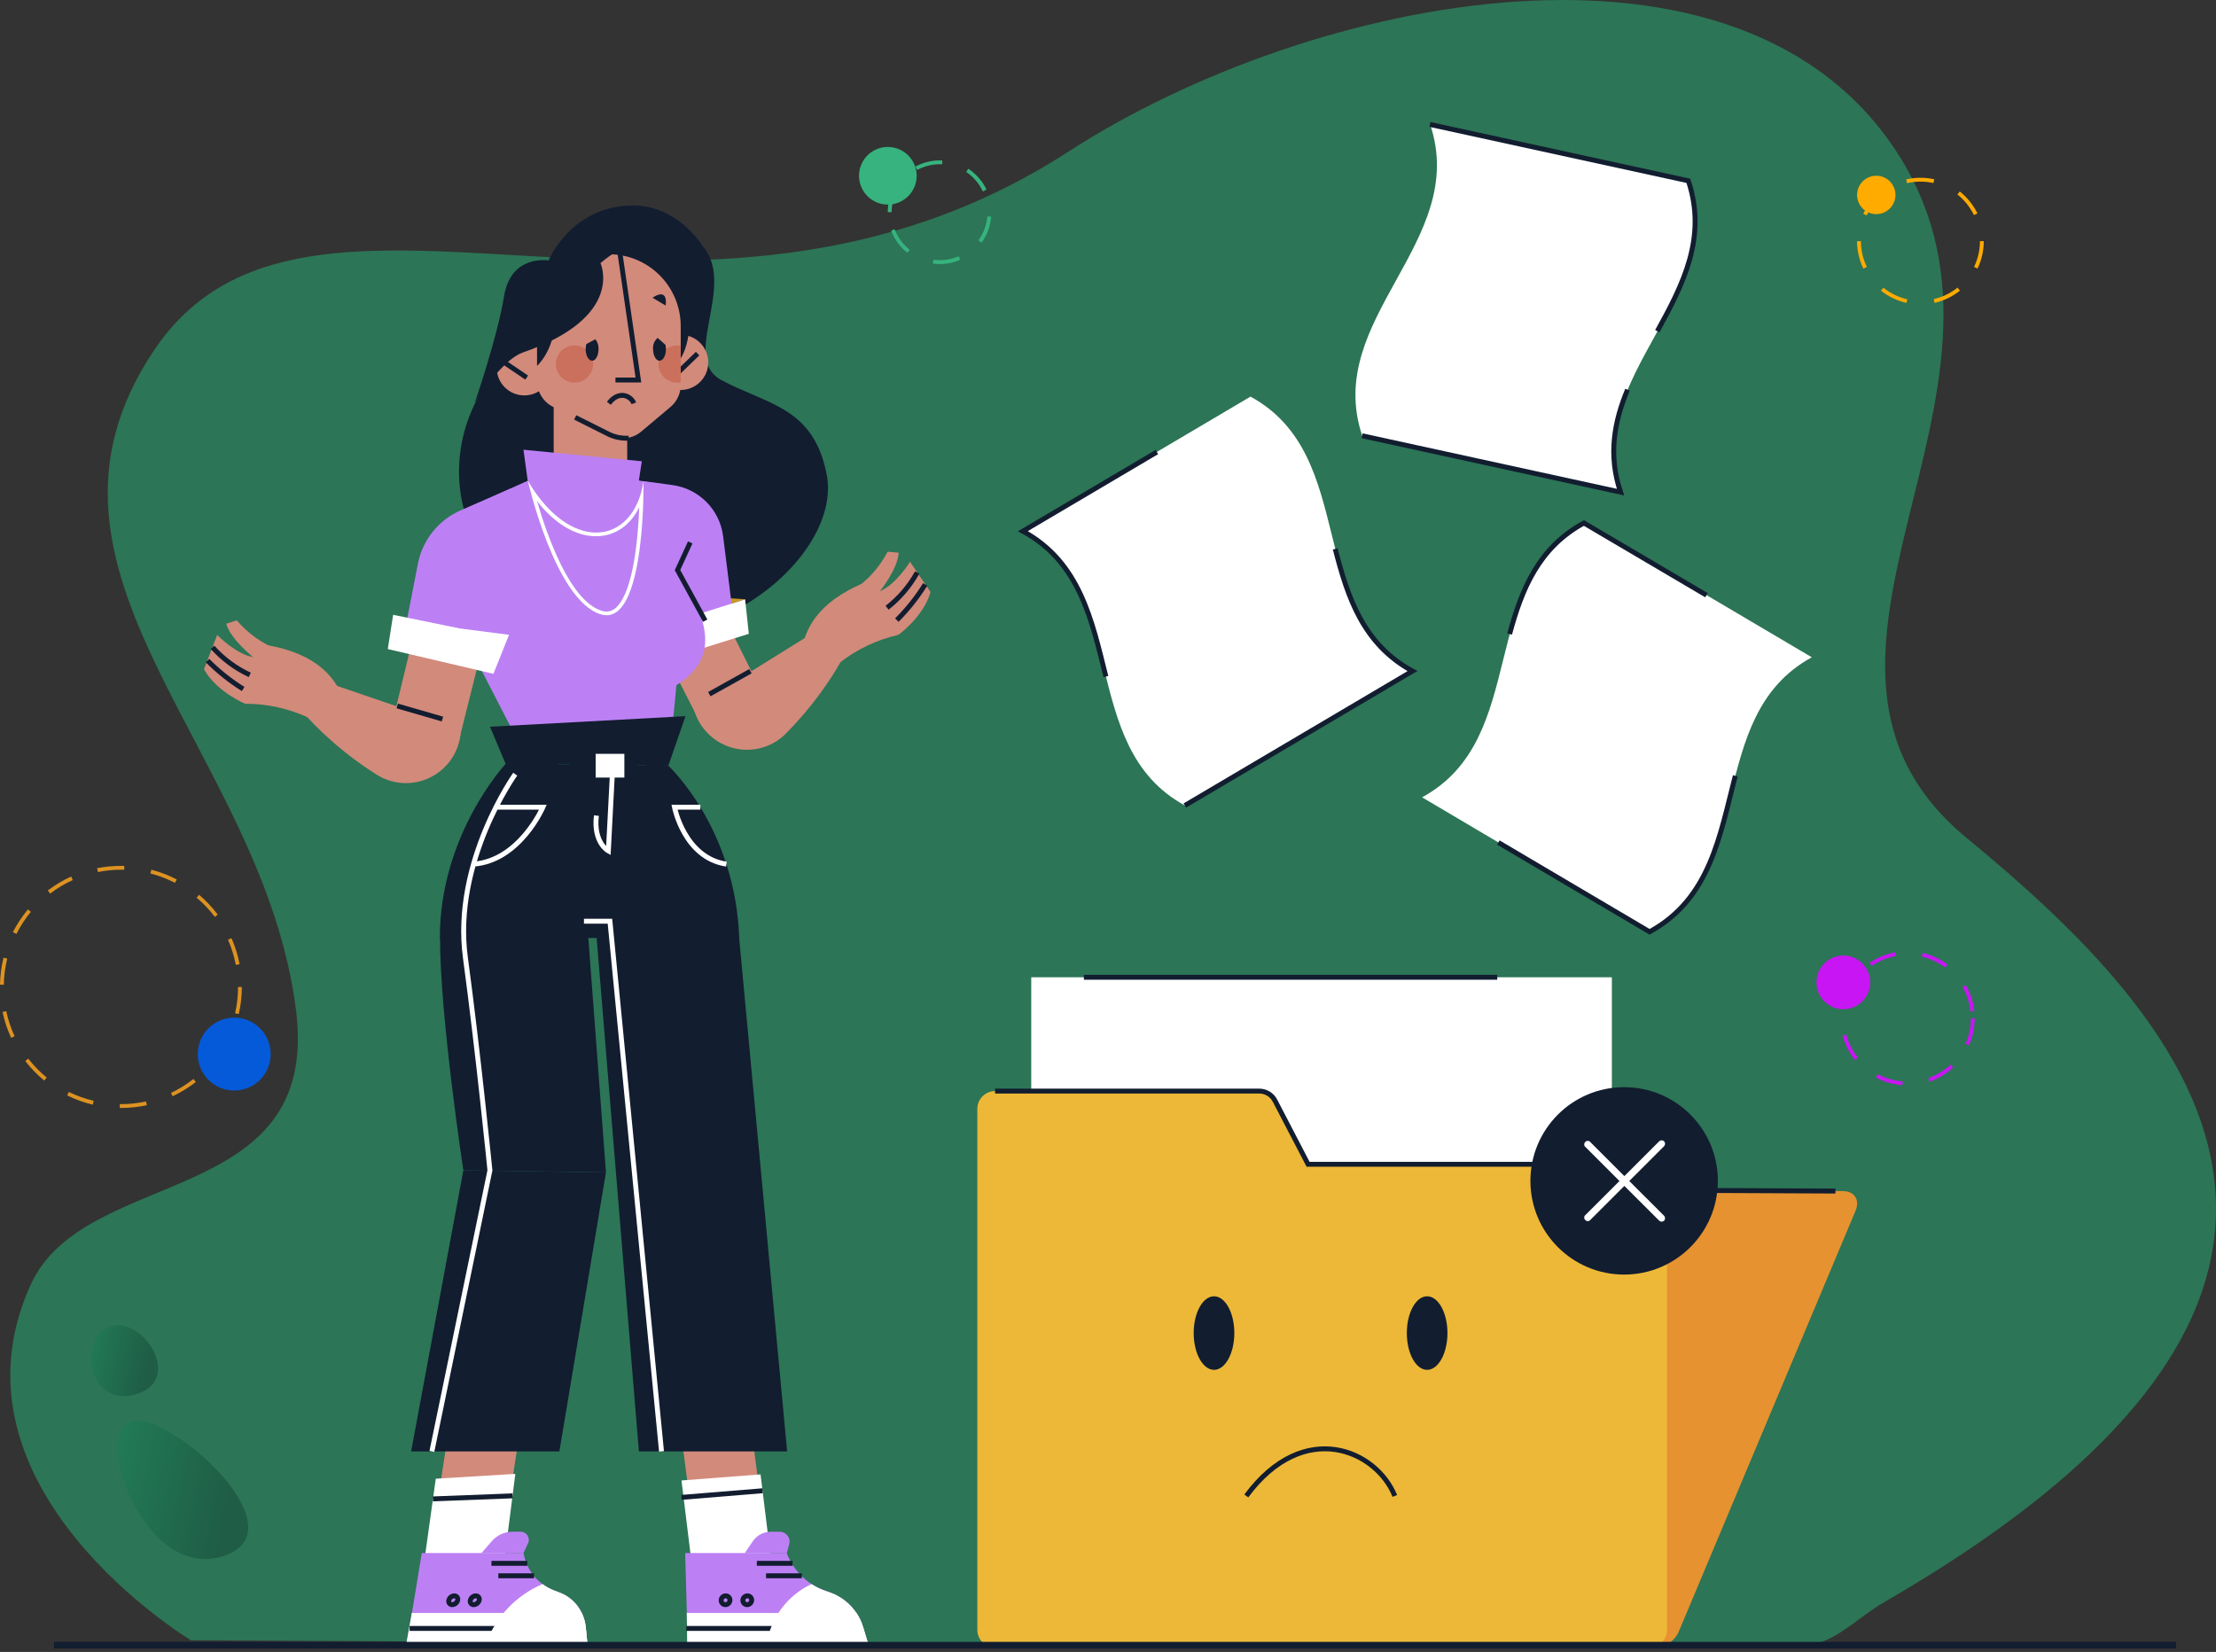 <svg width="338" height="252" viewBox="0 0 338 252" fill="none" xmlns="http://www.w3.org/2000/svg">
<rect x="0" y="0" width="338" height="252" fill="#333333" stroke="none"/>
<g opacity="0.4">
<path d="M29.12 250.226C29.12 250.226 -9.429 227.049 4.672 195.991C12.963 177.741 48.948 184.537 45.157 154.161C40.2 114.341 0.65 87.523 23.475 53.467C46.974 18.403 105.634 60.196 162.979 23.12C199.988 -0.804 265.863 -14.225 289.743 23.868C312.546 60.226 266.984 100.689 300.053 127.903C333.121 155.118 371.079 196.081 287.388 244.409C283.223 246.817 279.56 251.003 275.014 251.003C205.311 251.003 141.058 250.794 141.058 250.794" fill="#21D789"/>
<path d="M21.607 216.776C12.949 215.378 21.054 240.798 33.457 237.546C45.861 234.294 28.889 217.942 21.607 216.776Z" fill="url(#paint0_linear_18068_21353)"/>
<path d="M16.76 202.377C11.795 204.171 13.493 214.945 20.827 212.664C28.161 210.384 21.634 200.62 16.76 202.377Z" fill="url(#paint1_linear_18068_21353)"/>
<path d="M275.011 250.966C197.308 250.757 141.055 250.757 141.055 250.757L275.011 250.966Z" fill="#969696"/>
</g>
<path d="M290.779 46.208C289.364 45.882 288.039 45.246 286.899 44.346L287.265 43.89C288.333 44.746 289.58 45.352 290.913 45.662L290.779 46.208ZM295.078 46.208L294.943 45.632C296.272 45.33 297.515 44.729 298.577 43.875L298.943 44.339C297.809 45.24 296.489 45.879 295.078 46.208ZM284.214 40.974C283.582 39.669 283.252 38.238 283.25 36.788H283.841C283.84 38.15 284.149 39.495 284.745 40.72L284.214 40.974ZM301.627 40.974L301.096 40.72C301.691 39.492 301.998 38.145 301.994 36.78H302.412H302.577C302.58 38.232 302.255 39.665 301.627 40.974ZM284.723 32.862L284.2 32.608C284.827 31.302 285.739 30.152 286.869 29.244L287.235 29.7C286.176 30.558 285.319 31.637 284.723 32.862ZM301.081 32.81C300.482 31.587 299.619 30.512 298.554 29.662L298.913 29.206C300.05 30.109 300.972 31.253 301.612 32.556L301.081 32.81ZM290.869 27.935L290.741 27.367C291.452 27.203 292.18 27.12 292.91 27.12C293.624 27.119 294.336 27.196 295.033 27.352L294.898 27.92C294.245 27.776 293.578 27.704 292.91 27.704C292.223 27.706 291.538 27.783 290.869 27.935Z" fill="#FFAB00"/>
<path d="M18.445 169.024H18.273V168.433H18.437C19.727 168.435 21.013 168.298 22.272 168.022L22.399 168.597C21.1 168.878 19.774 169.021 18.445 169.024ZM14.146 168.515C12.795 168.195 11.486 167.721 10.243 167.102L10.505 166.579C11.71 167.171 12.979 167.623 14.288 167.925L14.146 168.515ZM26.34 167.252L26.085 166.721C27.301 166.145 28.448 165.433 29.502 164.598L29.869 165.061C28.775 165.911 27.592 166.638 26.34 167.229V167.252ZM6.751 164.844C5.675 163.959 4.702 162.956 3.85 161.854L4.314 161.495C5.14 162.559 6.083 163.527 7.125 164.381L6.751 164.844ZM32.822 162.13L32.366 161.764C33.21 160.718 33.932 159.579 34.519 158.37L35.05 158.624C34.44 159.865 33.693 161.034 32.822 162.108V162.13ZM1.697 158.317C1.113 157.055 0.674 155.731 0.389 154.37L0.957 154.25C1.233 155.568 1.66 156.85 2.228 158.071L1.697 158.317ZM36.425 154.699L35.857 154.572C36.157 153.259 36.307 151.918 36.306 150.572H36.889C36.888 151.953 36.732 153.33 36.425 154.676V154.699ZM0.583 150.213H0C0.021 148.824 0.202 147.441 0.538 146.093L1.107 146.235C0.782 147.54 0.607 148.876 0.583 150.22V150.213ZM35.969 147.192C35.718 145.873 35.316 144.586 34.773 143.357L35.311 143.118C35.871 144.39 36.285 145.722 36.545 147.088L35.969 147.192ZM2.49 142.46L1.966 142.198C2.598 140.959 3.368 139.795 4.262 138.729L4.71 139.103C3.854 140.136 3.117 141.262 2.512 142.46H2.49ZM32.769 139.865C31.955 138.789 31.022 137.809 29.988 136.942L30.369 136.501C31.427 137.4 32.38 138.416 33.211 139.529L32.769 139.865ZM7.641 136.307L7.29 135.843C8.395 135.002 9.592 134.288 10.856 133.712L11.095 134.251C9.87 134.809 8.711 135.504 7.641 136.322V136.307ZM26.676 134.677C25.488 134.058 24.234 133.577 22.938 133.241L23.08 132.673C24.429 133.021 25.733 133.522 26.968 134.168L26.676 134.677ZM14.931 133.017L14.811 132.441C16.006 132.208 17.22 132.09 18.437 132.09H18.953V132.673C18.788 132.673 18.609 132.673 18.452 132.673C17.269 132.678 16.09 132.799 14.931 133.032V133.017Z" fill="#DD9221"/>
<path d="M35.727 166.363C38.799 166.363 41.289 163.872 41.289 160.8C41.289 157.728 38.799 155.238 35.727 155.238C32.654 155.238 30.164 157.728 30.164 160.8C30.164 163.872 32.654 166.363 35.727 166.363Z" fill="#055AD9"/>
<path d="M281.16 153.959C283.422 153.959 285.257 152.124 285.257 149.862C285.257 147.599 283.422 145.764 281.16 145.764C278.897 145.764 277.062 147.599 277.062 149.862C277.062 152.124 278.897 153.959 281.16 153.959Z" fill="#C716F3"/>
<path d="M289.112 29.737C289.112 30.317 288.94 30.883 288.618 31.365C288.296 31.847 287.838 32.223 287.302 32.445C286.767 32.666 286.178 32.724 285.609 32.611C285.04 32.498 284.518 32.219 284.108 31.809C283.699 31.399 283.419 30.877 283.306 30.309C283.193 29.74 283.251 29.151 283.473 28.615C283.695 28.08 284.071 27.622 284.553 27.3C285.034 26.978 285.601 26.806 286.181 26.806C286.566 26.806 286.947 26.882 287.302 27.029C287.658 27.177 287.981 27.392 288.253 27.665C288.525 27.937 288.741 28.26 288.888 28.615C289.036 28.971 289.112 29.352 289.112 29.737Z" fill="#FFAB00"/>
<path d="M139.816 26.806C139.817 27.676 139.561 28.527 139.079 29.251C138.596 29.974 137.91 30.539 137.107 30.873C136.304 31.207 135.42 31.295 134.567 31.126C133.713 30.957 132.929 30.539 132.314 29.925C131.698 29.31 131.279 28.527 131.108 27.674C130.938 26.821 131.025 25.937 131.357 25.133C131.69 24.329 132.253 23.642 132.976 23.159C133.7 22.675 134.55 22.418 135.42 22.418C136.584 22.418 137.701 22.88 138.526 23.702C139.35 24.525 139.814 25.642 139.816 26.806Z" fill="#36B37E"/>
<path d="M143.331 40.279C142.984 40.279 142.637 40.257 142.292 40.212L142.367 39.629C143.677 39.798 145.009 39.615 146.225 39.098L146.456 39.636C145.47 40.062 144.406 40.28 143.331 40.279ZM138.397 38.567C137.278 37.681 136.42 36.508 135.915 35.173L136.46 34.971C136.93 36.206 137.726 37.291 138.763 38.111L138.397 38.567ZM149.709 37.004L149.238 36.66C150.015 35.591 150.486 34.329 150.598 33.012L151.182 33.064C151.064 34.485 150.563 35.847 149.731 37.004H149.709ZM135.982 32.369H135.406C135.407 30.943 135.792 29.543 136.52 28.317L137.029 28.616C136.353 29.751 135.999 31.048 136.004 32.369H135.982ZM149.918 29.214C149.355 28.004 148.474 26.971 147.369 26.223L147.69 25.737C148.882 26.523 149.841 27.615 150.464 28.9L149.918 29.214ZM139.892 25.924L139.616 25.408C140.872 24.733 142.288 24.41 143.713 24.474V25.057C142.385 25.001 141.066 25.301 139.892 25.924Z" fill="#36B37E"/>
<path d="M290.173 165.547C288.764 165.446 287.391 165.051 286.143 164.388L286.42 163.865C287.595 164.493 288.889 164.868 290.218 164.964L290.173 165.547ZM294.322 165.009L294.136 164.456C295.39 164.014 296.54 163.319 297.515 162.415L297.911 162.841C296.872 163.808 295.642 164.547 294.3 165.009H294.322ZM282.921 161.704C282.041 160.602 281.4 159.329 281.037 157.966L281.605 157.817C281.947 159.104 282.553 160.305 283.384 161.346L282.921 161.704ZM300.341 159.461L299.803 159.222C300.34 158.005 300.615 156.688 300.61 155.357H301.193C301.186 156.761 300.888 158.148 300.319 159.432L300.341 159.461ZM300.55 154.303C300.409 152.985 299.994 151.712 299.332 150.564L299.84 150.273C300.543 151.497 300.984 152.854 301.134 154.258L300.55 154.303ZM281.388 153.899L280.812 153.817C281.029 152.415 281.538 151.075 282.308 149.884L282.801 150.198C282.074 151.309 281.585 152.559 281.366 153.869L281.388 153.899ZM296.707 147.596C295.638 146.803 294.416 146.238 293.119 145.936L293.253 145.368C294.627 145.687 295.92 146.285 297.051 147.125L296.707 147.596ZM285.493 147.365L285.164 146.879C286.333 146.083 287.654 145.538 289.044 145.279L289.149 145.854C287.841 146.093 286.596 146.599 285.493 147.342V147.365Z" fill="#C716F3"/>
<path d="M217.165 170.437L220.089 181.427L281.097 181.704C282.854 181.704 283.713 183.05 283.026 184.695L255.953 249.149C255.601 249.808 255.077 250.359 254.438 250.744C253.798 251.13 253.066 251.336 252.32 251.34L152.247 250.884C150.752 250.884 149.69 249.89 149.892 248.641L160 186.683L160.905 181.143L162.46 171.611C162.636 170.744 163.103 169.963 163.782 169.396C164.461 168.83 165.313 168.511 166.198 168.493L214.705 168.71C215.251 168.672 215.794 168.823 216.242 169.137C216.689 169.452 217.016 169.911 217.165 170.437Z" fill="#E69230"/>
<path d="M166.219 168.516L214.726 168.732C215.264 168.7 215.797 168.851 216.239 169.161C216.68 169.47 217.003 169.92 217.156 170.437L220.079 181.428L279.951 181.697" stroke="#121D30" stroke-width="0.75" stroke-miterlimit="10"/>
<path d="M157.293 194.481H245.852V149.084H157.293V194.481Z" fill="white"/>
<path d="M165.32 149.084H228.369" stroke="#121D30" stroke-width="0.75" stroke-miterlimit="10"/>
<path d="M194.475 167.895L199.529 177.614H251.55C252.268 177.614 252.957 177.9 253.464 178.407C253.972 178.915 254.257 179.603 254.257 180.321V248.641C254.255 249.358 253.969 250.044 253.462 250.55C252.954 251.056 252.267 251.34 251.55 251.34H151.777C151.06 251.34 150.373 251.056 149.866 250.55C149.358 250.044 149.072 249.358 149.07 248.641V169.144C149.072 168.427 149.358 167.741 149.866 167.235C150.373 166.729 151.06 166.445 151.777 166.445H192.068C192.563 166.443 193.05 166.577 193.474 166.833C193.899 167.089 194.245 167.456 194.475 167.895Z" fill="#EDB837"/>
<path d="M151.773 166.445H192.064C192.559 166.444 193.044 166.579 193.467 166.835C193.89 167.09 194.235 167.457 194.464 167.895L199.518 177.614H251.54" stroke="#121D30" stroke-width="0.75" stroke-miterlimit="10"/>
<path d="M247.725 194.436C255.62 194.436 262.02 188.036 262.02 180.141C262.02 172.246 255.62 165.846 247.725 165.846C239.83 165.846 233.43 172.246 233.43 180.141C233.43 188.036 239.83 194.436 247.725 194.436Z" fill="#121D30"/>
<path d="M253.824 185.472L248.508 180.164L253.824 174.848C253.916 174.745 253.967 174.612 253.967 174.474C253.967 174.336 253.916 174.203 253.824 174.101C253.723 174.005 253.589 173.952 253.45 173.952C253.311 173.952 253.177 174.005 253.076 174.101L247.76 179.416L242.445 174.101C242.34 174.045 242.221 174.025 242.104 174.043C241.987 174.06 241.878 174.115 241.795 174.198C241.711 174.282 241.657 174.39 241.639 174.507C241.621 174.624 241.642 174.744 241.697 174.848L247.013 180.164L241.697 185.472C241.642 185.577 241.621 185.696 241.639 185.813C241.657 185.93 241.711 186.038 241.795 186.122C241.878 186.206 241.987 186.26 242.104 186.278C242.221 186.295 242.34 186.275 242.445 186.22L247.76 180.912L253.076 186.22C253.177 186.315 253.311 186.368 253.45 186.368C253.589 186.368 253.723 186.315 253.824 186.22C253.917 186.118 253.969 185.984 253.969 185.846C253.969 185.708 253.917 185.574 253.824 185.472Z" fill="white"/>
<path d="M190.094 228.208C198.871 216.335 209.936 221.21 212.748 228.208" stroke="#121D30" stroke-width="0.75" stroke-miterlimit="10"/>
<path d="M188.268 203.356C188.268 206.459 186.878 208.971 185.173 208.971C183.468 208.971 182.07 206.459 182.07 203.356C182.07 200.253 183.461 197.749 185.173 197.749C186.885 197.749 188.268 200.261 188.268 203.356Z" fill="#121D30"/>
<path d="M220.776 203.356C220.776 206.459 219.386 208.971 217.673 208.971C215.961 208.971 214.578 206.459 214.578 203.356C214.578 200.253 215.969 197.749 217.673 197.749C219.378 197.749 220.776 200.261 220.776 203.356Z" fill="#121D30"/>
<path d="M91.563 40.152C91.563 40.152 97.544 31.412 105.02 35.771C114.396 41.221 103.076 54.208 110.007 57.968C116.938 61.729 124.1 62.02 126.097 72.413C128.706 86.005 104.123 105.115 83.331 93.018C62.539 80.921 69.941 58.275 79.698 53.767C91.466 48.346 91.563 40.152 91.563 40.152Z" fill="#121D30"/>
<path d="M95.667 60.653V72.615C95.737 73.394 95.643 74.178 95.393 74.918C95.143 75.659 94.742 76.339 94.214 76.916C93.687 77.493 93.045 77.954 92.329 78.269C91.614 78.584 90.841 78.747 90.059 78.747C89.278 78.747 88.505 78.584 87.79 78.269C87.074 77.954 86.432 77.493 85.905 76.916C85.377 76.339 84.976 75.659 84.726 74.918C84.476 74.178 84.382 73.394 84.452 72.615V60.653H95.667Z" fill="#D28A7B"/>
<path d="M75.843 56.944C76.009 57.762 76.415 58.511 77.007 59.099C77.6 59.686 78.354 60.084 79.173 60.242C79.992 60.401 80.84 60.313 81.609 59.99C82.378 59.666 83.034 59.122 83.494 58.426C83.953 57.729 84.196 56.912 84.191 56.078C84.186 55.244 83.934 54.429 83.466 53.739C82.999 53.048 82.337 52.511 81.564 52.197C80.791 51.882 79.942 51.804 79.125 51.972C78.031 52.197 77.071 52.847 76.456 53.779C75.84 54.712 75.62 55.85 75.843 56.944Z" fill="#D28A7B"/>
<path d="M77 55.344L80.335 57.602" stroke="#121D30" stroke-width="0.75" stroke-miterlimit="10"/>
<path d="M99.696 56.129C99.863 56.944 100.269 57.691 100.861 58.276C101.453 58.861 102.205 59.257 103.022 59.414C103.839 59.572 104.685 59.484 105.452 59.161C106.219 58.838 106.873 58.295 107.331 57.6C107.79 56.906 108.032 56.091 108.028 55.259C108.023 54.426 107.772 53.614 107.306 52.925C106.84 52.235 106.181 51.699 105.41 51.385C104.64 51.07 103.793 50.991 102.978 51.157C102.436 51.267 101.92 51.484 101.462 51.794C101.004 52.103 100.611 52.501 100.306 52.962C100.001 53.424 99.79 53.941 99.685 54.485C99.581 55.028 99.584 55.587 99.696 56.129Z" fill="#D28A7B"/>
<path d="M103.426 55.254C103.426 55.254 105.834 52.615 104.989 46.365H101.609L103.426 55.254Z" fill="#121D30"/>
<path d="M103.133 57.108L106.4 53.946" stroke="#121D30" stroke-width="0.75" stroke-miterlimit="10"/>
<path d="M92.867 38.784C95.774 38.784 98.562 39.938 100.617 41.994C102.673 44.049 103.828 46.837 103.828 49.744V58.716C103.828 58.936 103.813 59.156 103.783 59.374C103.62 60.445 103.07 61.419 102.235 62.11L97.794 65.849C97.133 66.398 96.326 66.742 95.472 66.839C94.618 66.936 93.754 66.782 92.987 66.394L84.336 62.058C83.608 61.687 82.996 61.122 82.569 60.426C82.141 59.729 81.915 58.928 81.914 58.11V49.744C81.913 48.305 82.196 46.88 82.746 45.55C83.296 44.221 84.102 43.012 85.12 41.994C86.137 40.977 87.344 40.169 88.674 39.618C90.003 39.067 91.428 38.784 92.867 38.784Z" fill="#D28A7B"/>
<path d="M87.734 63.68L92.766 66.2C93.618 66.627 94.557 66.85 95.51 66.85H95.884" stroke="#121D30" stroke-width="0.75" stroke-miterlimit="10"/>
<path d="M94.585 38.784L97.374 57.968H93.875" stroke="#121D30" stroke-width="0.75" stroke-miterlimit="10"/>
<path d="M103.828 52.72V58.372C103.694 58.384 103.559 58.384 103.424 58.372C103.039 58.392 102.655 58.333 102.293 58.2C101.932 58.066 101.601 57.86 101.322 57.595C101.042 57.329 100.82 57.01 100.668 56.656C100.516 56.302 100.438 55.92 100.438 55.535C100.438 55.15 100.516 54.768 100.668 54.414C100.82 54.06 101.042 53.74 101.322 53.475C101.601 53.21 101.932 53.004 102.293 52.87C102.655 52.737 103.039 52.678 103.424 52.698C103.559 52.694 103.694 52.701 103.828 52.72Z" fill="#CB705D"/>
<path d="M90.463 55.531C90.463 56.093 90.297 56.642 89.985 57.109C89.672 57.577 89.229 57.941 88.71 58.156C88.19 58.371 87.619 58.427 87.068 58.318C86.517 58.208 86.011 57.937 85.613 57.54C85.216 57.143 84.945 56.636 84.836 56.085C84.726 55.534 84.782 54.963 84.998 54.444C85.213 53.925 85.577 53.481 86.044 53.169C86.511 52.857 87.06 52.69 87.622 52.69C87.995 52.69 88.365 52.763 88.71 52.906C89.054 53.049 89.367 53.258 89.631 53.522C89.895 53.786 90.104 54.099 90.247 54.444C90.39 54.788 90.463 55.158 90.463 55.531Z" fill="#CB705D"/>
<path d="M81.914 48.712V55.815C81.914 55.815 84.733 53.31 84.65 48.338L81.914 48.712Z" fill="#121D30"/>
<path d="M107 37.273C99.523 32.914 91.591 40.144 91.591 40.144C91.591 40.144 95.419 48.368 79.756 53.766C77.176 54.656 73.961 59 72.406 61.46C72.406 61.46 75.838 51.561 76.892 45.153C77.946 38.746 83.673 39.733 83.673 39.733C83.673 39.733 87.127 31.307 96.667 31.344C103.262 31.374 107 37.273 107 37.273Z" fill="#121D30"/>
<path d="M101.576 53.243C101.576 54.237 101.135 55.03 100.596 55.03C100.058 55.03 99.609 54.237 99.609 53.243C99.581 52.925 99.63 52.605 99.751 52.31C99.872 52.014 100.062 51.752 100.305 51.546L101.501 52.607C101.546 52.816 101.571 53.029 101.576 53.243Z" fill="#121D30"/>
<path d="M91.294 53.243C91.294 54.237 90.853 55.03 90.315 55.03C89.777 55.03 89.328 54.237 89.328 53.243C89.33 52.99 89.365 52.739 89.433 52.495L90.808 51.748C91.146 52.171 91.318 52.702 91.294 53.243Z" fill="#121D30"/>
<path d="M99.516 45.415C100.884 44.525 101.759 44.727 101.534 46.611L99.516 45.415Z" fill="#121D30"/>
<path d="M88.429 46.664C88.122 45.072 88.623 44.346 90.298 45.251L88.429 46.664Z" fill="#121D30"/>
<path d="M92.867 61.527C94.362 59.523 96.209 60.346 96.68 61.527" stroke="#121D30" stroke-width="0.75" stroke-miterlimit="10"/>
<path d="M113.853 112.719C115.116 112.066 116.068 110.939 116.501 109.585C116.934 108.231 116.813 106.761 116.163 105.496L103.834 80.824C103.182 79.561 102.054 78.609 100.7 78.177C99.346 77.745 97.875 77.869 96.612 78.521C95.985 78.843 95.428 79.285 94.973 79.822C94.517 80.36 94.172 80.982 93.958 81.653C93.743 82.324 93.663 83.03 93.722 83.732C93.781 84.434 93.978 85.118 94.302 85.743L106.376 109.421C106.855 110.37 107.552 111.192 108.41 111.82C109.267 112.448 110.261 112.863 111.311 113.033C112.17 113.196 113.059 113.086 113.853 112.719Z" fill="#D28A7B"/>
<path d="M63.508 117.616C62.132 117.263 60.951 116.379 60.226 115.156C59.501 113.934 59.292 112.473 59.643 111.096L66.118 84.308C66.291 83.626 66.598 82.984 67.019 82.42C67.441 81.856 67.97 81.38 68.575 81.021C69.181 80.661 69.851 80.424 70.548 80.324C71.245 80.223 71.955 80.261 72.637 80.435C73.32 80.609 73.961 80.915 74.525 81.337C75.089 81.758 75.565 82.287 75.924 82.893C76.284 83.498 76.521 84.168 76.621 84.865C76.722 85.562 76.684 86.272 76.51 86.955L70.058 112.741C69.805 113.773 69.311 114.73 68.618 115.535C67.924 116.339 67.049 116.968 66.066 117.369C65.26 117.715 64.366 117.801 63.508 117.616Z" fill="#D28A7B"/>
<path d="M113.653 91.425L103.373 90.745L92.555 94.266L103.373 94.685L113.653 91.425Z" fill="#CB9824"/>
<path d="M110.3 81.826L111.982 95.284L95.758 97.526L98.135 73.392L102.569 73.998C104.541 74.266 106.369 75.179 107.768 76.595C109.166 78.011 110.057 79.85 110.3 81.826Z" fill="#BC80F4"/>
<path d="M113.653 91.426L103.373 94.686L92.555 94.267L94.626 100.33L104.136 99.837L114.214 96.689L113.653 91.426Z" fill="white"/>
<path d="M102.062 116.18H80.62L66.833 89.444C66.296 88.401 65.977 87.258 65.896 86.088C65.814 84.917 65.973 83.741 66.361 82.634C66.75 81.526 67.36 80.509 68.154 79.645C68.949 78.781 69.911 78.088 70.983 77.609L85.188 71.231L98.092 73.407C100.244 73.771 102.178 74.937 103.506 76.669C104.833 78.402 105.456 80.573 105.247 82.745L102.062 116.18Z" fill="#BC80F4"/>
<path d="M96.299 80.884L97.892 70.364L79.844 68.607L81.519 80.884H96.299Z" fill="#BC80F4"/>
<path d="M81.884 76.413C84.59 79.875 87.775 81.804 90.908 81.804C93.771 81.804 96.141 80.174 97.502 77.37C97.315 82.192 96.612 89.998 94.108 92.547C93.906 92.777 93.66 92.962 93.383 93.09C93.106 93.219 92.806 93.289 92.5 93.295C92.246 93.292 91.994 93.249 91.753 93.168C86.9 91.628 83.424 81.647 81.906 76.413M80.516 73.348C80.516 73.348 84.613 91.486 91.588 93.706C91.89 93.804 92.205 93.855 92.523 93.856C98.504 93.856 98.153 73.407 98.153 73.407C97.405 78.469 94.459 81.243 90.93 81.243C87.581 81.243 83.678 78.746 80.516 73.348Z" fill="white"/>
<path d="M106.802 240.88H117.613L113.209 207.446H102.398L106.802 240.88Z" fill="#D28A7B"/>
<path d="M105.785 240.828H117.956L116.005 224.918L103.945 225.845L105.785 240.828Z" fill="white"/>
<path d="M104.837 250.757H132.425L131.677 248.297C131.449 247.5 131.099 246.743 130.638 246.054C129.664 244.603 128.248 243.505 126.601 242.921L125.853 242.66C125.128 242.405 124.435 242.067 123.79 241.65C123.251 241.298 122.75 240.893 122.294 240.439C121.279 239.448 120.493 238.246 119.992 236.918H104.508L104.762 246.054L104.837 250.757Z" fill="#BC80F4"/>
<path d="M115.438 238.488H120.895" stroke="#121D30" stroke-width="0.75" stroke-miterlimit="10"/>
<path d="M116.844 240.387H122.302" stroke="#121D30" stroke-width="0.75" stroke-miterlimit="10"/>
<path d="M109.993 244.118C109.99 244.205 110.004 244.292 110.036 244.374C110.067 244.455 110.114 244.53 110.175 244.593C110.236 244.655 110.308 244.705 110.389 244.739C110.469 244.773 110.556 244.791 110.643 244.791C110.823 244.789 110.996 244.718 111.125 244.593C111.254 244.468 111.331 244.298 111.338 244.118C111.341 244.03 111.327 243.942 111.295 243.86C111.263 243.778 111.215 243.704 111.153 243.641C111.092 243.578 111.018 243.528 110.937 243.494C110.856 243.461 110.768 243.444 110.68 243.445C110.501 243.447 110.329 243.518 110.201 243.643C110.073 243.769 109.998 243.939 109.993 244.118Z" stroke="#121D30" stroke-width="0.75" stroke-miterlimit="10"/>
<path d="M113.305 244.118C113.303 244.205 113.318 244.292 113.35 244.373C113.382 244.454 113.429 244.528 113.49 244.59C113.55 244.653 113.622 244.703 113.702 244.737C113.782 244.772 113.868 244.79 113.955 244.791C114.135 244.789 114.308 244.718 114.437 244.593C114.567 244.468 114.643 244.298 114.651 244.118C114.655 244.03 114.641 243.943 114.61 243.861C114.579 243.779 114.532 243.704 114.471 243.641C114.41 243.578 114.337 243.528 114.256 243.495C114.175 243.461 114.088 243.444 114 243.445C113.82 243.447 113.648 243.518 113.518 243.643C113.389 243.768 113.313 243.938 113.305 244.118Z" stroke="#121D30" stroke-width="0.75" stroke-miterlimit="10"/>
<path d="M104.825 250.757H132.413L131.665 248.297C131.437 247.5 131.087 246.743 130.626 246.054H104.75L104.825 250.757Z" fill="white"/>
<path d="M104.68 248.417H122.048" stroke="#121D30" stroke-width="0.75" stroke-miterlimit="10"/>
<path d="M116.945 250.757H132.414L131.667 248.297C131.438 247.5 131.088 246.743 130.627 246.054C129.653 244.603 128.237 243.505 126.59 242.921L125.842 242.66C125.117 242.405 124.425 242.067 123.779 241.65C121.979 242.49 120.414 243.76 119.222 245.348C118.03 246.937 117.248 248.794 116.945 250.757Z" fill="white"/>
<path d="M120.016 236.933L120.375 235.557C120.436 235.335 120.445 235.101 120.4 234.874C120.356 234.648 120.26 234.434 120.119 234.251C119.979 234.068 119.798 233.92 119.59 233.818C119.383 233.717 119.155 233.664 118.924 233.666H117.541C116.995 233.671 116.459 233.811 115.979 234.071C115.5 234.332 115.091 234.706 114.79 235.161L113.586 236.948L120.016 236.933Z" fill="#BC80F4"/>
<path d="M74.742 110.864L104.551 109.25L101.942 116.808L77.12 116.539L74.742 110.864Z" fill="#121D30"/>
<path d="M101.941 116.808C101.941 116.808 112.154 126.244 112.752 143.088H67.086C67.086 127.26 77.119 116.539 77.119 116.539L101.941 116.808Z" fill="#121D30"/>
<path d="M75.659 123.133H82.814C82.814 123.133 79.285 131.29 72.234 131.821" stroke="white" stroke-width="0.75" stroke-miterlimit="10"/>
<path d="M106.823 123.133H102.875C102.875 123.133 104.37 130.856 110.793 131.821" stroke="white" stroke-width="0.75" stroke-miterlimit="10"/>
<path d="M93.442 117.317L92.792 129.81C92.792 129.81 90.474 128.576 90.967 124.419" stroke="white" stroke-width="0.75" stroke-miterlimit="10"/>
<path d="M85.106 115.515H78.602V118.102H85.106V115.515Z" fill="#121D30"/>
<path d="M100.914 115.515H98.648V118.102H100.914V115.515Z" fill="#121D30"/>
<path d="M97.149 115.515H86.906V118.102H97.149V115.515Z" fill="#121D30"/>
<path d="M95.233 114.999H90.852V118.617H95.233V114.999Z" fill="white"/>
<path d="M64.961 240.858L75.772 241.344L81.305 205.061L70.493 204.575L64.961 240.858Z" fill="#D28A7B"/>
<path d="M64.344 240.828L76.501 241.374L78.601 224.843L66.467 225.576L64.344 240.828Z" fill="white"/>
<path d="M61.977 250.757H89.595L89.348 248.297C89.275 247.519 89.068 246.76 88.735 246.054C88.047 244.602 86.818 243.477 85.311 242.921L84.615 242.66C83.95 242.409 83.321 242.07 82.746 241.65C82.269 241.304 81.84 240.897 81.468 240.439C80.631 239.426 80.074 238.212 79.853 236.918H64.332L62.836 246.054L61.977 250.757Z" fill="#BC80F4"/>
<path d="M74.961 238.488H80.419" stroke="#121D30" stroke-width="0.75" stroke-miterlimit="10"/>
<path d="M76.008 240.387H81.458" stroke="#121D30" stroke-width="0.75" stroke-miterlimit="10"/>
<path d="M68.46 244.118C68.436 244.198 68.431 244.282 68.446 244.364C68.462 244.446 68.496 244.523 68.548 244.589C68.599 244.655 68.665 244.707 68.741 244.743C68.817 244.778 68.9 244.794 68.983 244.791C69.174 244.781 69.356 244.71 69.504 244.589C69.652 244.468 69.758 244.303 69.805 244.118C69.829 244.038 69.834 243.953 69.818 243.871C69.803 243.789 69.768 243.712 69.717 243.646C69.666 243.581 69.6 243.528 69.524 243.493C69.448 243.458 69.365 243.441 69.282 243.445C69.091 243.454 68.907 243.524 68.759 243.645C68.611 243.766 68.506 243.932 68.46 244.118Z" stroke="#121D30" stroke-width="0.75" stroke-miterlimit="10"/>
<path d="M71.743 244.118C71.718 244.197 71.712 244.281 71.726 244.363C71.741 244.446 71.775 244.523 71.825 244.589C71.876 244.655 71.942 244.708 72.017 244.743C72.093 244.778 72.176 244.795 72.259 244.791C72.451 244.782 72.636 244.712 72.785 244.591C72.935 244.47 73.041 244.304 73.089 244.118C73.113 244.038 73.118 243.953 73.102 243.871C73.087 243.789 73.052 243.712 73.001 243.646C72.95 243.581 72.883 243.528 72.808 243.493C72.732 243.458 72.649 243.441 72.566 243.445C72.374 243.452 72.19 243.522 72.042 243.644C71.894 243.765 71.789 243.931 71.743 244.118Z" stroke="#121D30" stroke-width="0.75" stroke-miterlimit="10"/>
<path d="M61.977 250.757H89.595L89.348 248.297C89.275 247.52 89.068 246.761 88.735 246.054H62.814L61.977 250.757Z" fill="white"/>
<path d="M79.844 248.417H62.477" stroke="#121D30" stroke-width="0.75" stroke-miterlimit="10"/>
<path d="M74.102 250.757H89.6L89.354 248.297C89.281 247.519 89.073 246.76 88.74 246.054C88.053 244.602 86.824 243.477 85.316 242.921L84.621 242.66C83.955 242.409 83.326 242.07 82.752 241.65C80.764 242.497 78.971 243.741 77.483 245.307C75.996 246.874 74.845 248.728 74.102 250.757Z" fill="white"/>
<path d="M79.851 236.933L80.472 235.557C80.589 235.367 80.653 235.149 80.656 234.926C80.659 234.703 80.603 234.483 80.492 234.289C80.381 234.096 80.22 233.936 80.025 233.826C79.831 233.716 79.611 233.661 79.388 233.666H78.005C77.422 233.688 76.851 233.833 76.328 234.09C75.805 234.348 75.342 234.713 74.969 235.161L73.414 236.948L79.851 236.933Z" fill="#BC80F4"/>
<path d="M90.938 142.273L97.45 221.412H120.058L112.694 142.595L90.938 142.273Z" fill="#121D30"/>
<path d="M70.673 178.541L62.711 221.411H85.32L92.422 178.863L70.673 178.541Z" fill="#121D30"/>
<path d="M70.676 178.541C70.676 178.541 67.095 155.043 67.117 142.968H89.726L92.425 178.855L70.676 178.541Z" fill="#121D30"/>
<path d="M63.748 85.968L61.453 97.743L77.543 100.808L77.849 74.551L70.358 77.811C68.674 78.528 67.192 79.646 66.04 81.068C64.888 82.49 64.101 84.172 63.748 85.968Z" fill="#BC80F4"/>
<path d="M59.963 93.788L70.154 95.874L77.645 96.838L75.26 102.79L59.148 99.014L59.963 93.788Z" fill="white"/>
<path d="M102.2 85.228C109.864 96.562 109.468 101.997 100.055 106.162L102.2 85.228Z" fill="#BC80F4"/>
<path d="M107.56 94.685L103.336 86.969L105.28 82.745" stroke="#121D30" stroke-width="0.75" stroke-miterlimit="10"/>
<path d="M47.126 109.519C44.086 108.089 40.766 107.351 37.406 107.358L38.954 98.154C47.806 99.194 50.587 102.984 51.836 105.399L47.126 109.519Z" fill="#D28A7B"/>
<path d="M37.39 107.358C37.39 107.358 33.053 105.579 31.109 102.087L33.128 96.854C33.128 96.854 35.969 99.807 38.608 100.24C38.608 100.24 35.162 97.526 34.511 95.149L36.111 94.633C37.834 96.65 40.03 98.206 42.504 99.164L37.39 107.358Z" fill="#D28A7B"/>
<path d="M31.656 100.778C33.292 102.426 35.114 103.878 37.084 105.107" stroke="#121D30" stroke-width="0.75" stroke-miterlimit="10"/>
<path d="M32.414 98.745C34.005 100.516 35.938 101.948 38.096 102.954" stroke="#121D30" stroke-width="0.75" stroke-miterlimit="10"/>
<path d="M70.306 111.096L48.445 103.619L45.133 107.47C48.719 111.705 52.941 115.357 57.648 118.296C58.92 119.048 60.368 119.452 61.846 119.464C63.324 119.477 64.779 119.098 66.063 118.367C67.348 117.636 68.416 116.579 69.16 115.302C69.903 114.025 70.296 112.574 70.299 111.096H70.306Z" fill="#D28A7B"/>
<path d="M100.898 221.412L93.033 140.531H89.07" stroke="white" stroke-width="0.75" stroke-miterlimit="10"/>
<path d="M78.585 118.102C78.585 118.102 69.015 131.47 70.989 146.108C72.963 160.747 74.727 178.541 74.727 178.541L65.875 221.412" stroke="white" stroke-width="0.75" stroke-miterlimit="10"/>
<path d="M67.487 109.691L60.594 107.694" stroke="#121D30" stroke-width="0.75" stroke-miterlimit="10"/>
<path d="M128.002 101.153C130.638 99.075 133.702 97.609 136.974 96.861L133.422 88.278C125.019 91.269 123.157 95.59 122.484 98.229L128.002 101.153Z" fill="#D28A7B"/>
<path d="M137.005 96.861C137.005 96.861 140.833 94.155 141.939 90.312L138.807 85.699C138.807 85.699 136.661 89.19 134.216 90.185C134.216 90.185 136.967 86.768 137.065 84.308L135.39 84.166C134.159 86.52 132.36 88.529 130.156 90.013L137.005 96.861Z" fill="#D28A7B"/>
<path d="M141.11 89.16C139.885 91.132 138.434 92.956 136.789 94.595" stroke="#121D30" stroke-width="0.75" stroke-miterlimit="10"/>
<path d="M139.895 87.336C138.741 89.417 137.18 91.245 135.305 92.711" stroke="#121D30" stroke-width="0.75" stroke-miterlimit="10"/>
<path d="M105.773 107.889L125.391 95.687L129.488 98.678C126.94 103.619 123.641 108.136 119.709 112.068C118.639 113.087 117.318 113.805 115.88 114.149C114.443 114.493 112.94 114.45 111.524 114.026C110.109 113.601 108.83 112.81 107.819 111.732C106.807 110.655 106.099 109.329 105.766 107.889H105.773Z" fill="#D28A7B"/>
<path d="M108.188 105.893L114.46 102.394" stroke="#121D30" stroke-width="0.75" stroke-miterlimit="10"/>
<path d="M66.031 228.656L78.173 228.193" stroke="#121D30" stroke-width="0.75" stroke-miterlimit="10"/>
<path d="M103.945 228.425L116.311 227.415" stroke="#121D30" stroke-width="0.75" stroke-miterlimit="10"/>
<path d="M8.242 250.966H331.907" stroke="#121D30" stroke-miterlimit="10"/>
<path d="M207.776 66.477L247.184 75.075C241.203 57.183 263.55 45.475 257.547 27.584L218.138 18.986C224.142 36.885 201.772 48.586 207.776 66.477Z" fill="white"/>
<path d="M252.785 50.522C256.718 43.389 260.404 36.204 257.518 27.584L218.109 18.986" stroke="#121D30" stroke-width="0.75" stroke-miterlimit="10"/>
<path d="M207.766 66.477L247.174 75.075C245.26 69.37 246.225 64.293 248.243 59.449" stroke="#121D30" stroke-width="0.75" stroke-miterlimit="10"/>
<path d="M180.733 122.879L215.454 102.371C198.886 93.34 207.312 69.542 190.736 60.503L156.016 81.018C172.584 90.058 164.158 113.855 180.733 122.879Z" fill="white"/>
<path d="M180.719 122.879L215.44 102.371C207.926 98.274 205.556 91.157 203.657 83.732" stroke="#121D30" stroke-width="0.75" stroke-miterlimit="10"/>
<path d="M176.456 68.959L156.016 81.033C164.718 85.773 166.528 94.595 168.681 103.208" stroke="#121D30" stroke-width="0.75" stroke-miterlimit="10"/>
<path d="M251.605 142.146L216.906 121.631C233.482 112.607 225.048 88.809 241.623 79.763L276.352 100.27C259.746 109.317 268.18 133.137 251.605 142.146Z" fill="white"/>
<path d="M264.68 118.356C262.318 127.462 260.852 137.107 251.604 142.146L228.539 128.524" stroke="#121D30" stroke-width="0.75" stroke-miterlimit="10"/>
<path d="M230.258 96.719C232.097 89.93 234.654 83.56 241.592 79.784L260.283 90.797" stroke="#121D30" stroke-width="0.75" stroke-miterlimit="10"/>
<defs>
<linearGradient id="paint0_linear_18068_21353" x1="18.696" y1="217.726" x2="36.511" y2="221.205" gradientUnits="userSpaceOnUse">
<stop stop-color="#05E389"/>
<stop offset="1" stop-color="#009A62"/>
</linearGradient>
<linearGradient id="paint1_linear_18068_21353" x1="14.287" y1="202.681" x2="23.424" y2="204.468" gradientUnits="userSpaceOnUse">
<stop stop-color="#05E389"/>
<stop offset="1" stop-color="#009A62"/>
</linearGradient>
</defs>
</svg>
